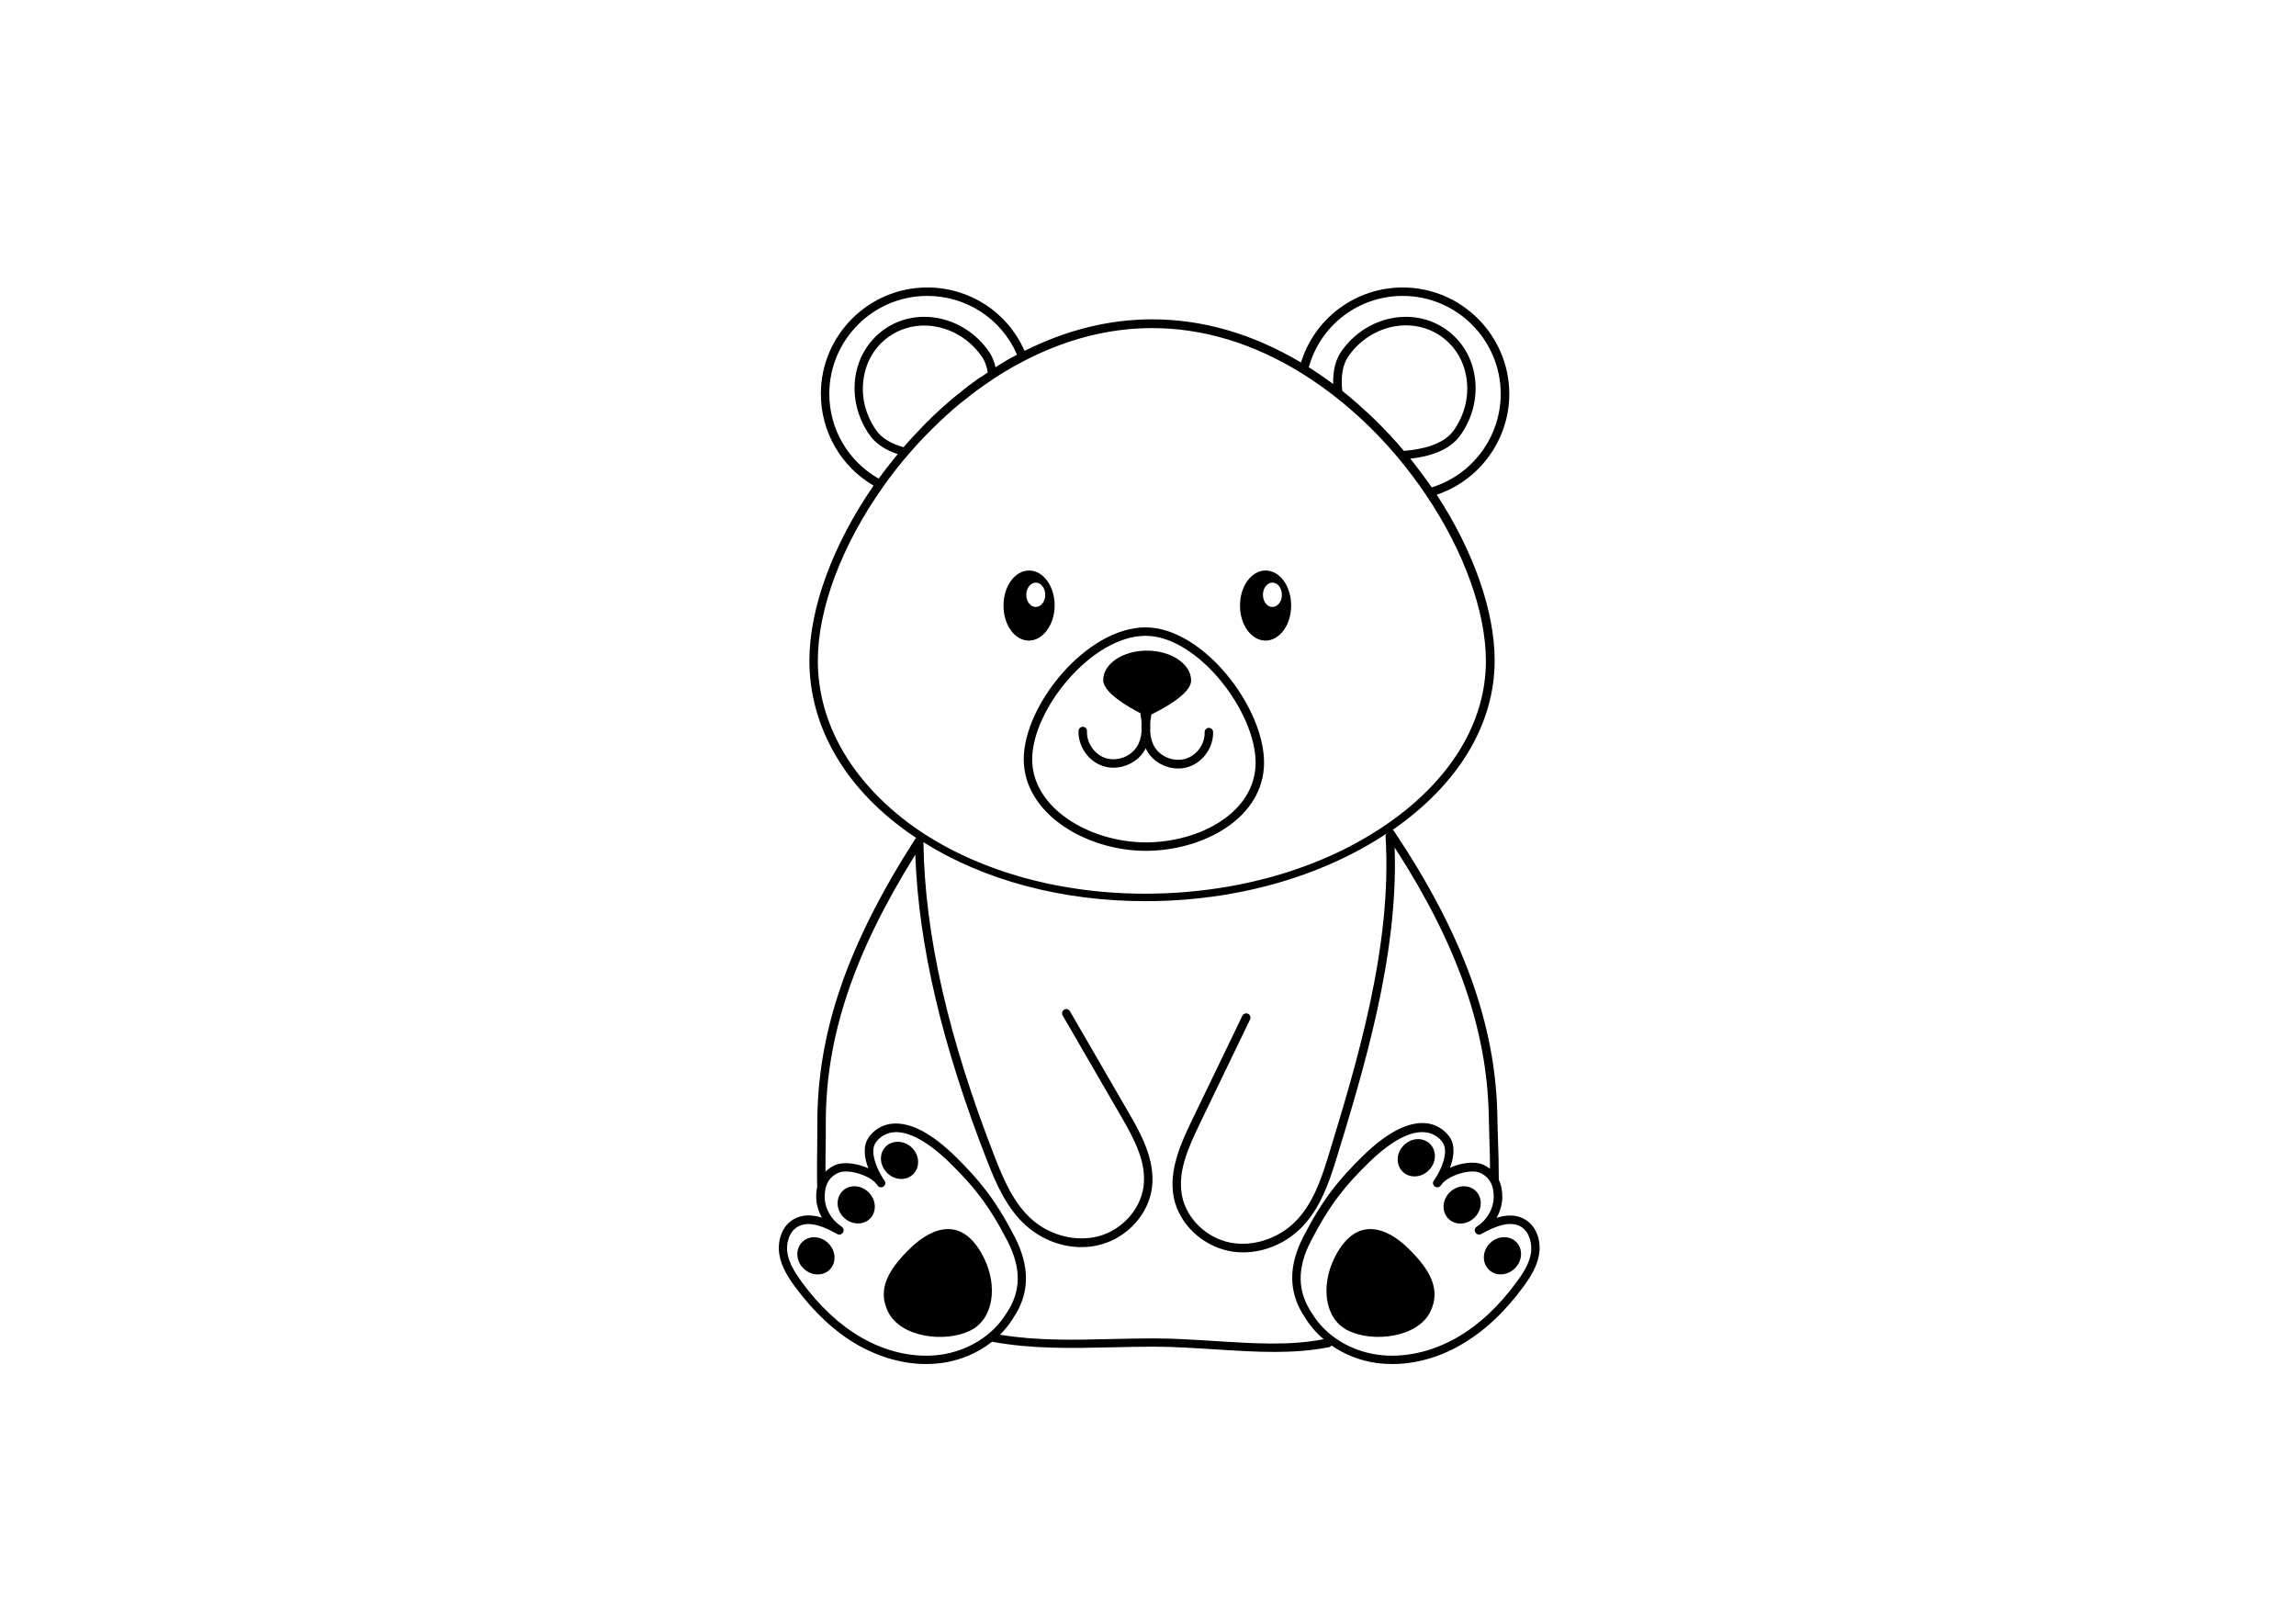 <?xml version='1.0' encoding='UTF-8'?>
<svg xmlns="http://www.w3.org/2000/svg" xmlns:xlink="http://www.w3.org/1999/xlink" width="297" height="210" viewBox="0 0 297 210">
  <rect x="0" y="0" width="297" height="210" fill="white"/>
  <g transform="translate(74.5,31.0) scale(0.206)"><g id="Слой_14">
	<path d="M432.1,328.3c0-35.1-38.5-84.9-74.4-84.9c-36.9,0-76.5,48.6-76.5,82.8c0,34.4,39.6,57.5,76.5,57.5   C394.2,383.7,432.1,362.9,432.1,328.3 M286.5,326.2c0-31.3,37.5-77.5,71.2-77.5c32.7,0,69.1,47.5,69.1,79.6   c0,31.3-35.1,50.1-69.1,50.1C323.3,378.3,286.5,357.4,286.5,326.2"/>
</g>
<g id="Слой_13">
	<path d="M432.9,251.7c8.9,0.1,16.2-9.8,16.2-21.9c0.1-12.1-7-22-15.9-22.1c-8.9-0.1-16.2,9.7-16.2,21.9   C416.9,241.7,424,251.6,432.9,251.7 M437.4,215.3c3.3,0,5.9,3.5,5.9,7.7c0,4.2-2.7,7.6-6,7.6c-3.3,0-5.9-3.5-5.9-7.7   C431.4,218.7,434.1,215.3,437.4,215.3"/>
</g>
<g id="Слой_12">
	<path d="M300.6,229.8c0.1-12.1-7.1-22-15.9-22.1c-8.9-0.1-16.2,9.7-16.2,21.9c-0.1,12.2,7,22.1,15.9,22.1   C293.2,251.7,300.5,241.9,300.6,229.8 M288.8,215.3c3.3,0,5.9,3.5,5.9,7.7c0,4.2-2.7,7.6-6,7.6c-3.3,0-5.9-3.5-5.9-7.7   C282.8,218.7,285.5,215.3,288.8,215.3"/>
</g>
<g id="Слой_11">
	<path d="M359,321.6c4,6.5,11.6,10.4,19.2,10.4c2.1,0,4.1-0.3,6.1-0.9c9.3-2.8,16.1-12.3,15.8-22c0-1.5-1.3-2.6-2.7-2.6   c-1.5,0-2.6,1.3-2.6,2.7c0.2,7.4-4.9,14.6-12,16.7c-7.1,2.1-15.4-1-19.3-7.2c-1.7-2.7-2.7-6.1-2.9-10c0.1-1.6,0.1-3.2,0-4.9   c0.1-1.7,0.3-3.4,0.7-5.3c0-0.1,0-0.3,0-0.4c7-3.4,24.9-12.9,25-21.2c0.1-10.3-12.2-18.8-27.5-18.9s-27.7,8.2-27.7,18.5   c-0.1,7.9,16,17,23.5,20.9c-0.1,0.3-0.1,0.6,0,1c0.3,1.9,0.5,3.6,0.6,5.3c-0.1,1.7-0.1,3.3,0,4.9c-0.3,3.9-1.3,7.2-3.1,9.9   c-4,6.2-12.3,9.2-19.4,7c-7-2.2-12.1-9.5-11.8-16.9c0.1-1.5-1.1-2.7-2.5-2.8c-1.5,0-2.7,1.1-2.8,2.5c-0.4,9.7,6.2,19.3,15.5,22.2   c2.1,0.7,4.2,1,6.4,1c7.5,0,15-3.8,19.1-10.1c0.4-0.7,0.8-1.4,1.2-2.1C358.2,320.2,358.6,320.9,359,321.6"/>
</g>
<g id="Слой_10">
	<path d="M596.1,615.2c-5.6-3.4-11.8-3-18-1.1c2.2-3.8,3.4-8.1,3.6-12.4c0.1-4.3-0.6-8.2-2.2-11.5c0-9.3-0.2-16.9-0.5-25   c-0.2-4.8-0.3-9.8-0.4-15.4c-1.1-57.3-21.8-114-64.9-178.5c-0.2-0.3-0.5-0.6-0.8-0.8c41.3-28.6,64-66.3,64-106.3   c0-31-13.3-68.8-36.4-104.1c27-9,45.6-34.6,45.6-63.3C586,60,556,30,519.2,30c-29.5,0-55.3,19.2-63.9,47.1   C425,59.1,393.6,50,361.8,50c-27,0-53.9,6.7-80.1,19.8C271,45.5,247.3,30,220.6,30c-36.8,0-66.8,30-66.8,66.8   c0,23.8,12.6,45.6,33.1,57.6c-25.6,37.1-40.3,77-40.3,109.9c0,40.8,21.7,78.9,61.1,107.2c2,1.4,4,2.8,6,4.1   c-0.3,0.2-0.5,0.4-0.7,0.7c-42.5,66.3-61.4,121.2-61.4,178c0,5.6-0.1,10.6-0.1,15.4c-0.1,8.1-0.2,15.7,0,25.1   c-0.5,2.1-0.7,4.4-0.6,6.8c0.1,4.3,1.4,8.6,3.6,12.4c-6.2-1.9-12.4-2.2-18,1.1c-7.7,4.6-10,14.3-8.8,21.8   c1.2,7.8,5.5,14.5,9.9,20.5c11.8,16,25,28.3,39.3,36.5c13.7,7.8,28.6,12,42.9,12c3.2,0,6.4-0.2,9.6-0.6c11.9-1.6,23-6.3,31.9-13.4   c24.8,4.6,49.4,4.1,75.5,3.5c8.5-0.2,17.3-0.4,25.9-0.4c12.9,0,26,0.9,38.7,1.7c12.8,0.8,25.2,1.6,37.2,1.6c11.8,0,23.2-0.8,34.3-3   c0.6-0.1,1.2-0.5,1.6-1c8.3,5.7,18.1,9.6,28.6,11c3.1,0.4,6.3,0.6,9.6,0.6c14.3,0,29.3-4.1,42.9-12c14.3-8.2,27.6-20.5,39.3-36.5   c4.4-6,8.7-12.7,9.9-20.5C606.1,629.5,603.8,619.9,596.1,615.2 M519.2,35.3c33.9,0,61.5,27.6,61.5,61.5c0,27-17.7,50.8-43.3,58.7   c-0.6-0.8-1.1-1.6-1.7-2.4c-0.6-0.8-1.2-1.7-1.8-2.5c-0.8-1.1-1.7-2.3-2.5-3.4c-0.6-0.8-1.1-1.5-1.7-2.3c-1-1.3-2-2.5-2.9-3.8   c-0.5-0.6-1-1.3-1.5-1.9c-0.5-0.6-0.9-1.1-1.4-1.7c15.2-1.7,25.9-6.7,31.6-14.9c7.5-10.6,10.7-23.4,9-35.9   c-1.7-12.6-8.2-23.4-18.2-30.4c-20.6-14.5-50-8.4-65.5,13.6c-3.8,5.3-5.5,12.3-5.3,20.7c-0.1-0.1-0.3-0.2-0.4-0.3   c-0.6-0.4-1.2-0.9-1.8-1.3c-1.1-0.8-2.3-1.6-3.4-2.4c-0.7-0.5-1.4-1-2.1-1.5c-1.1-0.7-2.1-1.4-3.2-2.1c-0.7-0.5-1.5-1-2.2-1.5   c-0.7-0.5-1.5-1-2.2-1.4C467.5,53.6,491.5,35.3,519.2,35.3 M502.1,113.4c-0.3-0.3-0.6-0.6-0.8-0.8c-1.7-1.6-3.3-3.2-5-4.7   c-0.5-0.5-1-0.9-1.6-1.4c-1.2-1.1-2.4-2.1-3.5-3.2c-0.7-0.6-1.4-1.2-2.1-1.8c-1-0.9-2.1-1.8-3.1-2.7c-0.7-0.6-1.5-1.2-2.2-1.8   c-0.9-0.7-1.7-1.4-2.6-2.1c-1-9.3,0.3-16.7,4-21.9c13.8-19.6,39.9-25.1,58.1-12.3c8.8,6.2,14.5,15.7,16,26.8   c1.5,11.2-1.3,22.5-8,32.1h0c-6.5,9.2-20.3,12.1-31.4,13c-0.8-0.9-1.5-1.8-2.3-2.7c-0.6-0.7-1.2-1.4-1.8-2.1c-1-1.1-2-2.2-3-3.3   c-0.6-0.6-1.1-1.3-1.7-1.9c-1.1-1.2-2.2-2.3-3.3-3.4c-0.5-0.5-1-1.1-1.5-1.6C504.8,116.1,503.4,114.7,502.1,113.4 M159.1,96.8   c0-33.9,27.6-61.5,61.5-61.5c24.7,0,46.6,14.4,56.4,36.9c-0.5,0.3-1,0.5-1.5,0.8c-0.6,0.3-1.2,0.7-1.9,1c-0.9,0.5-1.8,1-2.7,1.5   c-0.6,0.3-1.2,0.7-1.8,1.1c-1,0.6-2,1.2-2.9,1.8c-0.5,0.3-1.1,0.6-1.6,1c-0.4,0.2-0.7,0.4-1.1,0.7c-0.9-3.8-2.3-7.3-4.4-10.2   c-15.5-22-44.9-28.1-65.5-13.6c-10,7.1-16.5,17.9-18.2,30.4c-1.7,12.5,1.5,25.2,9,35.9c3.8,5.4,9.7,9.4,17.7,12   c-0.5,0.6-0.9,1.1-1.4,1.7c-0.4,0.5-0.8,1-1.2,1.5c-0.9,1.1-1.8,2.2-2.7,3.4c-0.5,0.6-0.9,1.2-1.4,1.8c-0.8,1-1.6,2.1-2.4,3.1   c-0.5,0.6-1,1.3-1.4,1.9c-0.5,0.7-1,1.3-1.5,2C170.9,139.1,159.1,118.9,159.1,96.8 M252,87.7c-1.4,1-2.8,2.1-4.2,3.1   c-1,0.7-2,1.4-2.9,2.2c-1.5,1.2-3,2.4-4.5,3.6c-0.8,0.7-1.7,1.3-2.5,2c-2,1.6-4,3.3-5.9,5.1c-0.3,0.3-0.6,0.5-1,0.8   c-2.3,2-4.5,4.1-6.7,6.2c-0.7,0.7-1.5,1.4-2.2,2.2c-1.5,1.4-2.9,2.8-4.3,4.3c-0.9,0.9-1.7,1.8-2.6,2.7c-1.3,1.3-2.6,2.7-3.8,4   c-0.9,1-1.8,2-2.7,3c-1,1.1-2,2.2-3,3.4c-7.9-2.2-13.7-5.8-17.1-10.6c-6.7-9.5-9.6-20.9-8-32.1c1.5-11.1,7.2-20.6,16-26.8   c6.7-4.7,14.4-6.9,22.1-6.9c13.5,0,27.2,6.8,36,19.2c2,2.8,3.3,6.3,3.9,10.2c-1.2,0.8-2.3,1.6-3.4,2.4   C254.1,86.2,253.1,86.9,252,87.7 M151.9,264.3c0-32.5,14.9-72.3,41-109.2c4.8-6.8,10.1-13.7,15.8-20.2c2-2.4,4.1-4.7,6.2-7   c3.2-3.5,6.4-6.8,9.7-10c5.4-5.3,10.9-10.4,16.7-15.1c1.4-1.1,2.8-2.2,4.2-3.3c1-0.8,2-1.6,3-2.4c4.7-3.6,9.6-7,14.5-10.3   c1.5-1,3.1-2,4.6-2.9c4.7-2.9,9.3-5.5,14-7.9c26.3-13.6,53.2-20.5,80.2-20.5c31.8,0,63.4,9.5,93.7,28.2c7.2,4.5,14.4,9.5,21.3,14.9   c3.6,2.8,7.1,5.7,10.5,8.7c10.3,9,20.1,19,29.2,29.9c2.9,3.5,5.7,7,8.4,10.6c3.2,4.2,6.2,8.4,9,12.6c0,0,0,0,0,0c0,0,0,0,0,0   c23.8,35.4,37.5,73.3,37.5,104.2c0,38.6-22.4,75.2-63,102.9c-40.7,27.8-94.4,43.1-151,43.1c-56.1,0-108.2-15.3-146.7-43   C172.8,339.8,151.9,303.3,151.9,264.3 M228.7,700.1c-15.9,2.1-33.4-1.6-49.2-10.7c-13.7-7.8-26.4-19.6-37.7-35   c-4-5.5-7.9-11.5-9-18.2c-0.9-5.5,0.7-13,6.3-16.4c2.1-1.2,4.4-1.8,6.8-1.8c5.8,0,12.3,3,18.2,6.3c1.3,0.7,2.8,0.3,3.6-1   c0.7-1.2,0.4-2.8-0.8-3.6c-6.4-4.2-10.5-11.1-10.7-18.2c-0.2-7.8,2.7-13.1,8.7-15.7c6.1-2.6,19.8,1.6,24,7.3   c0.2,0.2,0.3,0.4,0.5,0.7c0.8,1.2,2.5,1.5,3.7,0.7c1.2-0.8,1.5-2.4,0.8-3.6c-0.2-0.3-0.3-0.5-0.5-0.7c-4.4-6.5-9.1-17.5-5.2-23.3   c1.2-1.7,4.6-5.8,11.1-6.5c6.6-0.7,18.1,2.2,35.6,19.3c14.2,13.9,24.1,25.8,36,48.8c8.9,17.3,8.7,31.8-0.6,45.6c0,0,0,0.1-0.1,0.1   C261.8,688,246.2,697.7,228.7,700.1 M401.7,691.5c-12.8-0.8-25.9-1.7-39-1.7c-8.8,0-17.6,0.2-26.1,0.4c-24.3,0.6-47.4,1.1-70.3-2.7   c3.2-3.2,6-6.7,8.3-10.5c10.4-15.4,10.6-32.1,0.9-51c-12.2-23.6-22.4-35.8-37-50.2c-15.2-14.9-28.6-21.9-39.9-20.8   c-8.7,0.9-13.3,6.4-14.9,8.8c-3.6,5.4-2.6,12.7-0.1,19.2c-7-3.1-15.5-4.3-20.8-2c-2.4,1-4.4,2.4-6.1,4.1c0-5.3,0-10.2,0.1-15.3   c0.1-4.8,0.1-9.9,0.1-15.5c0-53.8,17.4-105.9,56.2-168.2c2,56.7,16.8,120,45.5,193.2c5.4,13.8,12.2,29.4,24.6,40.2   c9.7,8.4,22,13,34.2,13c4.2,0,8.4-0.5,12.5-1.7c16.6-4.6,29.7-19.2,31.8-35.5c2.4-17.9-7.7-35.3-15-47.9l-36.5-63   c-0.7-1.3-2.4-1.7-3.6-1c-1.3,0.7-1.7,2.4-1,3.6l36.5,63c9,15.5,16.3,29.6,14.3,44.5c-1.9,14.3-13.4,27.1-28,31.1   c-13.9,3.8-30.3-0.2-41.8-10.2c-11.5-10-17.9-25-23.1-38.2c-29.7-75.9-44.5-140.9-45.3-198.9c38.1,23.9,87,37,139.3,37   c56.5,0,110-15,151.3-42.3c0,0.1,0,0.1,0,0.2c-0.3,0.4-0.4,1-0.4,1.5c4.3,69.1-18.2,142.7-36.3,201.8c-4.2,13.6-9.5,29-20.2,39.8   c-10.7,10.9-26.8,16.1-40.9,13.4c-14.9-2.9-27.3-14.8-30.3-28.9c-3.1-14.7,3.1-29.3,10.9-45.5l31.7-65.7c0.6-1.3,0.1-2.9-1.2-3.6   c-1.3-0.6-2.9-0.1-3.6,1.2l-31.7,65.7c-6.3,13.2-15,31.2-11.3,48.9c3.4,16.1,17.6,29.7,34.5,33.1c2.9,0.6,5.9,0.9,8.9,0.9   c13.4,0,26.9-5.6,36.8-15.7c11.5-11.7,17.1-27.8,21.5-42c17.6-57.5,39.3-128.5,36.9-196.5c39.2,60.5,58,114.2,59.1,168.2   c0.1,5.6,0.3,10.6,0.4,15.4c0.2,6,0.4,11.7,0.4,18.1c-1.3-1-2.8-1.9-4.4-2.6c-5.3-2.3-13.8-1.2-20.8,2c2.5-6.5,3.5-13.8-0.1-19.2   c-1.6-2.3-6.2-7.9-14.9-8.8c-11.2-1.1-24.7,5.9-39.9,20.8c-14.6,14.3-24.8,26.6-37,50.2c-9.8,18.9-9.5,35.6,0.9,51   c3.1,5.1,7.1,9.7,11.7,13.6C448.4,694.5,425.7,693,401.7,691.5 M599.7,636.2c-1.1,6.7-4.9,12.7-9,18.2c-11.3,15.4-24,27.2-37.7,35   c-15.8,9-33.2,12.8-49.2,10.7c-17.6-2.4-33.1-12-41.5-25.9c0,0,0-0.1-0.1-0.1c-9.3-13.9-9.5-28.4-0.6-45.6   c11.9-23,21.8-34.9,36-48.8c16-15.7,27-19.4,33.8-19.4c0.6,0,1.2,0,1.8,0.1c6.5,0.6,9.9,4.7,11.1,6.5c3.9,5.8-0.8,16.9-5.2,23.3   c-0.2,0.2-0.4,0.5-0.5,0.7c-0.8,1.2-0.4,2.8,0.8,3.6c1.2,0.8,2.8,0.5,3.7-0.7c0.1-0.2,0.3-0.4,0.5-0.7c4.3-5.7,18-9.9,24-7.3   c6,2.6,8.9,7.9,8.7,15.7c-0.2,7.1-4.3,14.1-10.7,18.2c-1.2,0.8-1.6,2.4-0.8,3.6c0.7,1.2,2.3,1.7,3.6,1c8.4-4.6,17.9-8.8,25.1-4.6   C598.9,623.1,600.5,630.6,599.7,636.2"/>
</g>
<g id="Слой_9">
	<path d="M535.5,584.3c4.8-4.7,5.2-12.1,0.9-16.5c-4.3-4.4-11.7-4.1-16.5,0.7c-4.8,4.7-5.2,12.1-0.9,16.5   C523.3,589.4,530.7,589.1,535.5,584.3"/>
</g>
<g id="Слой_8">
	<path d="M565.2,597.4c-4.3-4.4-11.7-4.1-16.5,0.7c-4.8,4.7-5.2,12.1-0.9,16.5c4.3,4.4,11.7,4.1,16.5-0.7   C569.1,609.2,569.5,601.8,565.2,597.4"/>
</g>
<g id="Слой_7">
	<path d="M574,630c-4.8,4.7-5.2,12.1-0.9,16.5c4.3,4.4,11.7,4.1,16.5-0.7c4.8-4.7,5.2-12.1,0.9-16.5C586.2,625,578.8,625.3,574,630"/>
</g>
<g id="Слой_6">
	<path d="M521.6,632.3c-12.5-11.8-32.1-20.4-45.6,7.6c-8,16.6-6.4,37.6,9.1,45.1c15.5,7.5,43.5,4.4,51.5-12.1   C542.8,659.9,537.7,647.5,521.6,632.3"/>
</g>
<g id="Слой_5">
	<path d="M211.9,586.6c4.3-4.4,3.9-11.8-0.9-16.5c-4.8-4.7-12.2-5-16.5-0.7c-4.3,4.4-3.9,11.8,0.9,16.5   C200.2,590.7,207.6,591,211.9,586.6"/>
</g>
<g id="Слой_4">
	<path d="M167.3,597.4c-4.3,4.4-3.9,11.8,0.9,16.5c4.8,4.7,12.2,5,16.5,0.7c4.3-4.4,3.9-11.8-0.9-16.5   C179,593.3,171.6,593,167.3,597.4"/>
</g>
<g id="Слой_3">
	<path d="M142,629.4c-4.3,4.4-3.9,11.8,0.9,16.5c4.8,4.7,12.2,5,16.5,0.7c4.3-4.4,3.9-11.8-0.9-16.5   C153.7,625.3,146.3,625,142,629.4"/>
</g>
<g id="Слой_2">
	<path d="M210.9,632.3c-16.1,15.2-21.3,27.5-15,40.6c8,16.6,36.1,19.6,51.5,12.1s17.1-28.5,9.1-45.1   C243,611.9,223.5,620.5,210.9,632.3"/>
</g>
</g>
</svg>
